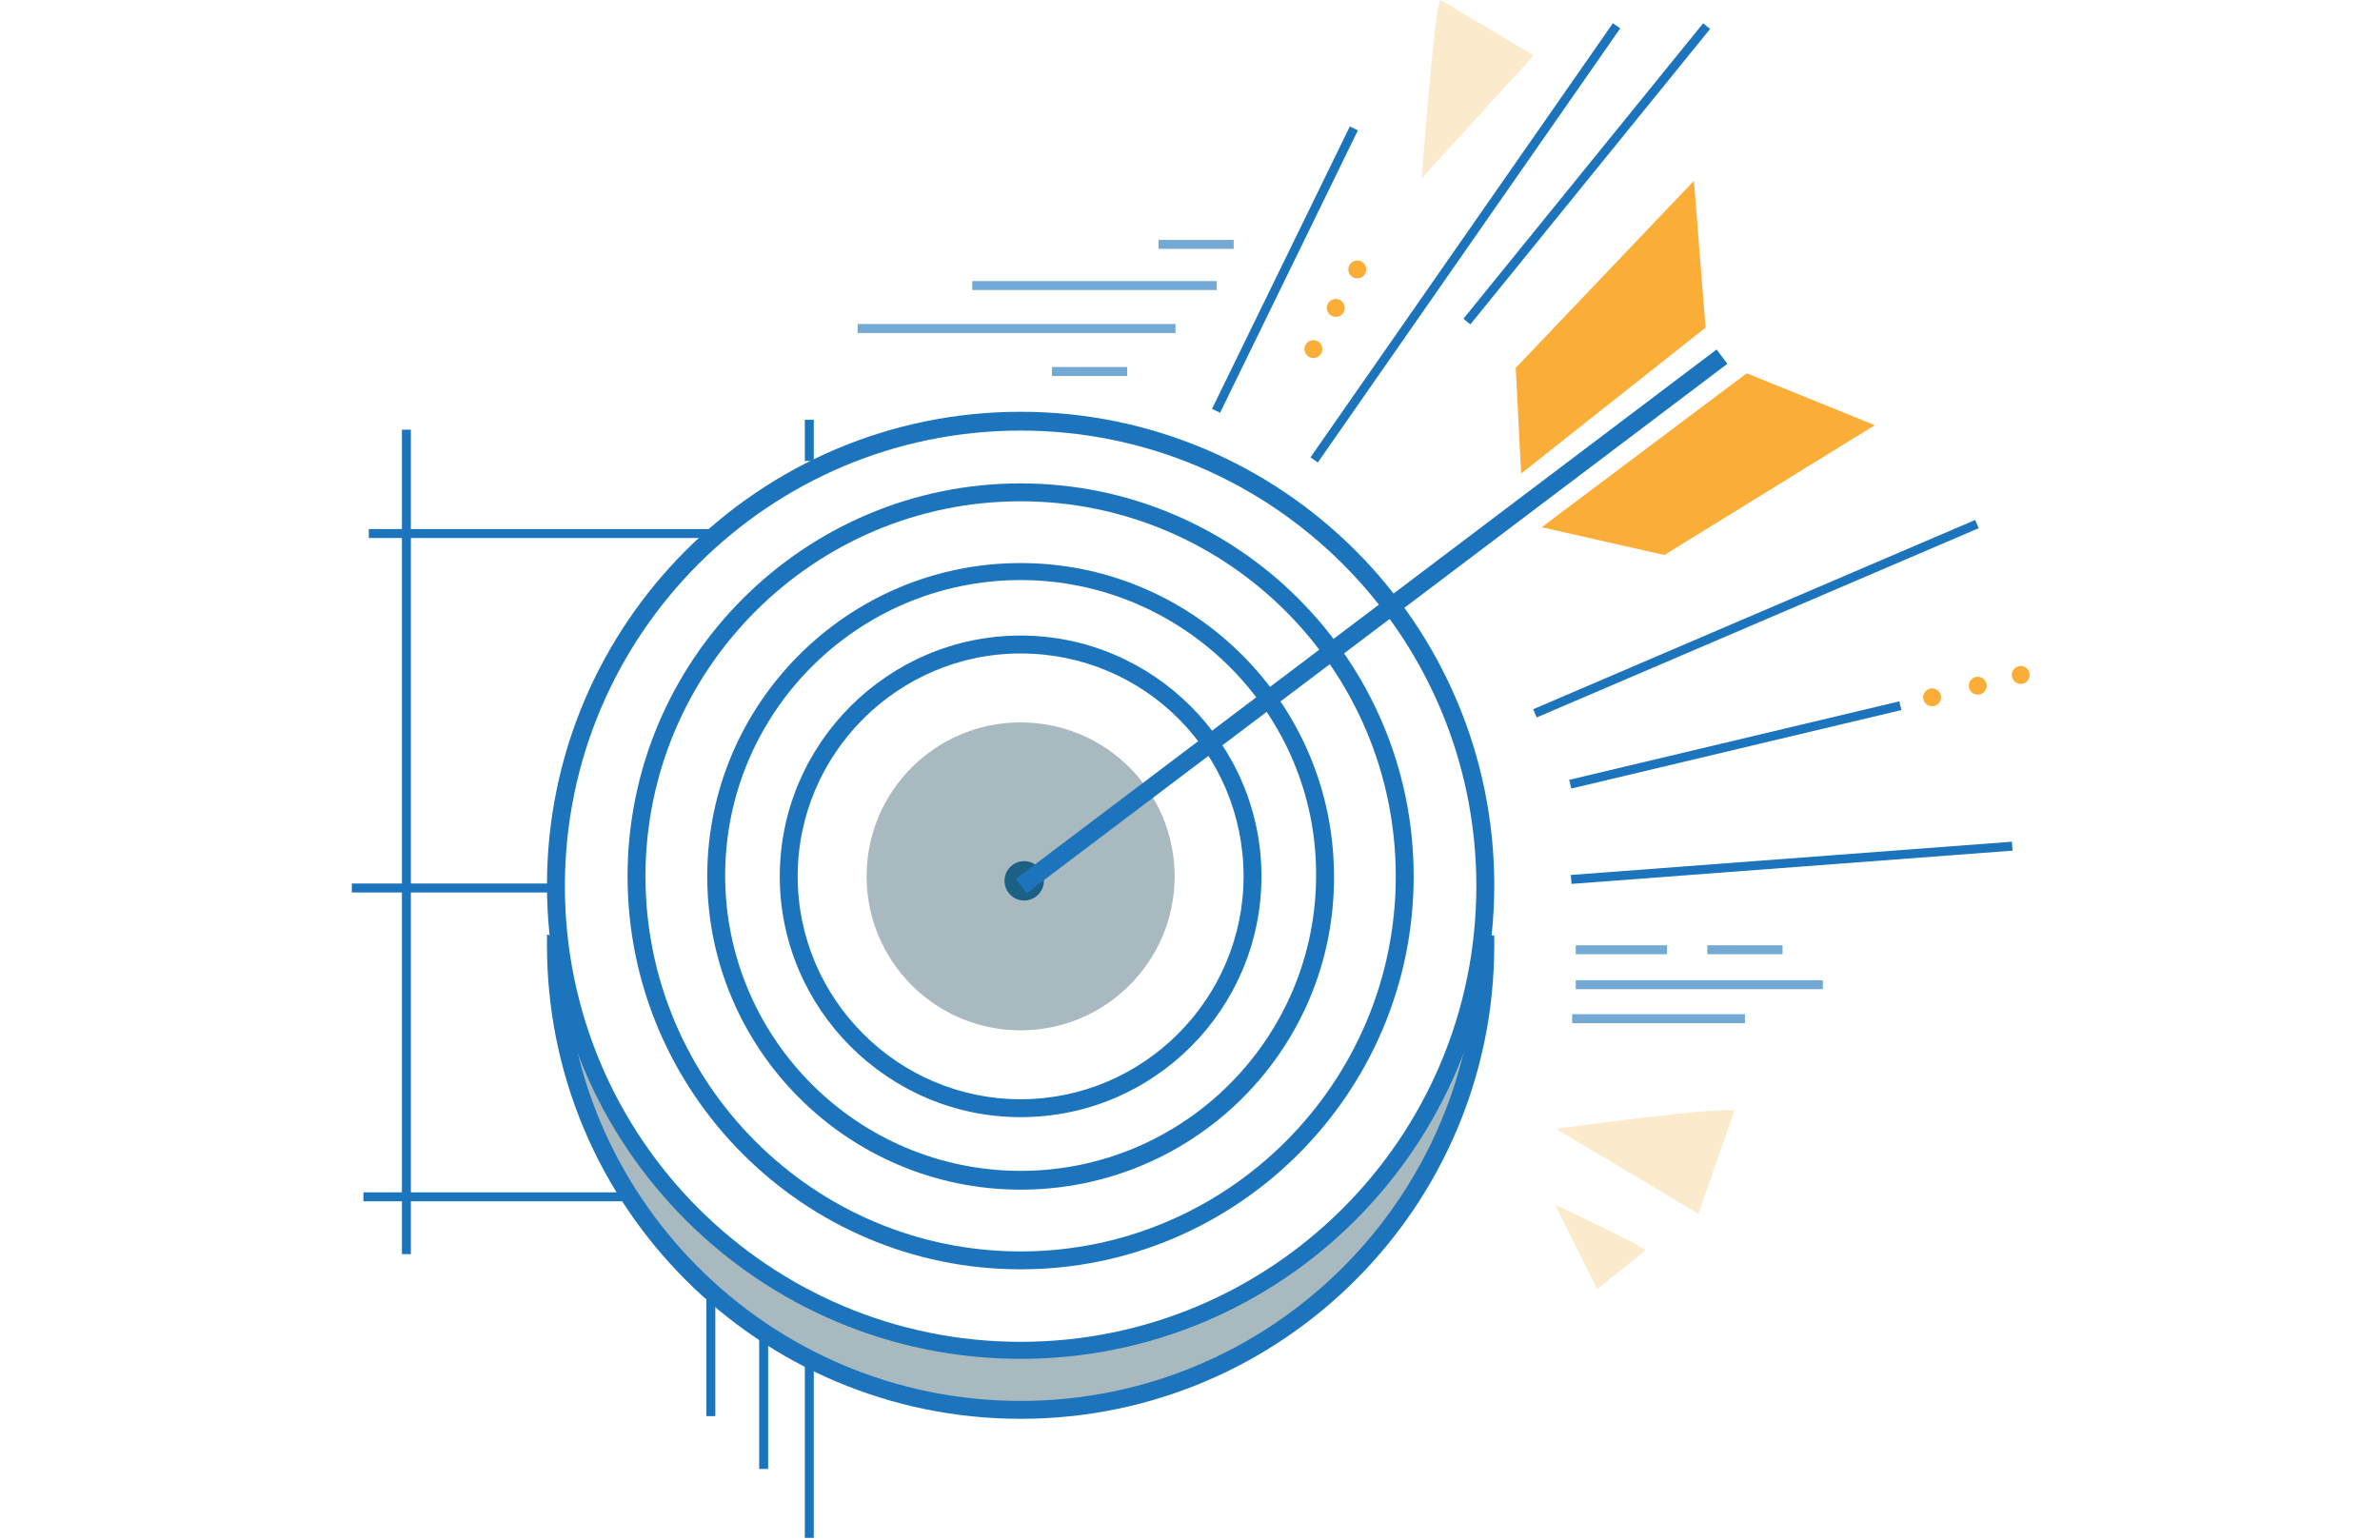 <?xml version="1.0" encoding="UTF-8"?>
<svg width="170px" height="110px" viewBox="0 0 170 110" version="1.1" xmlns="http://www.w3.org/2000/svg" xmlns:xlink="http://www.w3.org/1999/xlink">
    <!-- Generator: Sketch 39 (31667) - http://www.bohemiancoding.com/sketch -->
    <title>about mission</title>
    <desc>Created with Sketch.</desc>
    <defs></defs>
    <g id="Symbols" stroke="none" stroke-width="1" fill="none" fill-rule="evenodd">
        <g id="about-mission">
            <g id="4" transform="translate(25, 0)">
                <g id="Layer_1">
                    <g id="Group" opacity="0.62" transform="translate(86.977, 72.267)" fill="#1C75BC">
                        <g id="Rectangle-path">
                            <rect x="0.32" y="0.192" width="12.343" height="0.64"></rect>
                        </g>
                    </g>
                    <g id="Group" opacity="0.62" transform="translate(86.977, 69.709)" fill="#1C75BC">
                        <g id="Rectangle-path">
                            <rect x="0.576" y="0.32" width="17.651" height="0.64"></rect>
                        </g>
                    </g>
                    <g id="Group" opacity="0.62" transform="translate(86.977, 67.151)" fill="#1C75BC">
                        <g id="Rectangle-path">
                            <rect x="0.576" y="0.384" width="6.523" height="0.64"></rect>
                        </g>
                    </g>
                    <g id="Group" opacity="0.62" transform="translate(96.57, 67.151)" fill="#1C75BC">
                        <g id="Rectangle-path">
                            <rect x="0.384" y="0.384" width="5.372" height="0.64"></rect>
                        </g>
                    </g>
                    <g id="Group" opacity="0.62" transform="translate(35.814, 23.023)" fill="#1C75BC">
                        <g id="Rectangle-path">
                            <rect x="0.448" y="0.128" width="22.703" height="0.64"></rect>
                        </g>
                    </g>
                    <g id="Group" opacity="0.62" transform="translate(44.128, 19.826)" fill="#1C75BC">
                        <g id="Rectangle-path">
                            <rect x="0.32" y="0.256" width="17.459" height="0.64"></rect>
                        </g>
                    </g>
                    <g id="Group" opacity="0.62" transform="translate(57.558, 16.628)" fill="#1C75BC">
                        <g id="Rectangle-path">
                            <rect x="0.192" y="0.512" width="5.372" height="0.64"></rect>
                        </g>
                    </g>
                    <g id="Group" opacity="0.62" transform="translate(49.884, 26.221)" fill="#1C75BC">
                        <g id="Rectangle-path">
                            <rect x="0.256" y="0" width="5.372" height="0.64"></rect>
                        </g>
                    </g>
                    <g id="Group" opacity="0.62" transform="translate(36.453, 51.163)" fill="#738E98">
                        <ellipse id="Oval" cx="11.448" cy="11.448" rx="11" ry="11"></ellipse>
                    </g>
                    <g id="Group" transform="translate(111.919, 47.326)" fill="#FBAE37">
                        <ellipse id="Oval" cx="1.087" cy="2.494" rx="0.64" ry="0.64"></ellipse>
                        <ellipse id="Oval" cx="4.349" cy="1.663" rx="0.64" ry="0.64"></ellipse>
                        <ellipse id="Oval" cx="7.419" cy="0.895" rx="0.64" ry="0.64"></ellipse>
                    </g>
                    <g id="Group" transform="translate(67.791, 18.547)" fill="#FBAE37">
                        <ellipse id="Oval" cx="1.023" cy="6.395" rx="0.64" ry="0.64"></ellipse>
                        <ellipse id="Oval" cx="2.622" cy="3.453" rx="0.64" ry="0.64"></ellipse>
                        <ellipse id="Oval" cx="4.157" cy="0.703" rx="0.64" ry="0.64"></ellipse>
                    </g>
                    <ellipse id="Oval" fill="#1A6185" cx="48.157" cy="62.93" rx="1.407" ry="1.407"></ellipse>
                    <path d="M47.901,79.814 C38.436,79.814 30.698,72.076 30.698,62.61 C30.698,53.145 38.436,45.407 47.901,45.407 C57.366,45.407 65.105,53.145 65.105,62.61 C65.105,72.076 57.43,79.814 47.901,79.814 L47.901,79.814 Z M47.901,46.686 C39.14,46.686 31.977,53.849 31.977,62.61 C31.977,71.372 39.14,78.535 47.901,78.535 C56.663,78.535 63.826,71.372 63.826,62.61 C63.826,53.785 56.727,46.686 47.901,46.686 L47.901,46.686 Z" id="Shape" fill="#1C75BC"></path>
                    <path d="M47.901,84.994 C35.558,84.994 25.517,74.953 25.517,62.61 C25.517,50.267 35.558,40.227 47.901,40.227 C60.244,40.227 70.285,50.267 70.285,62.61 C70.349,74.953 60.308,84.994 47.901,84.994 L47.901,84.994 Z M47.901,41.442 C36.262,41.442 26.797,50.907 26.797,62.547 C26.797,74.186 36.262,83.651 47.901,83.651 C59.541,83.651 69.006,74.186 69.006,62.547 C69.07,50.971 59.541,41.442 47.901,41.442 L47.901,41.442 Z" id="Shape" fill="#1C75BC"></path>
                    <path d="M47.901,90.686 C32.424,90.686 19.826,78.087 19.826,62.61 C19.826,47.134 32.424,34.535 47.901,34.535 C63.378,34.535 75.977,47.134 75.977,62.61 C75.977,78.087 63.378,90.686 47.901,90.686 L47.901,90.686 Z M47.901,35.814 C33.128,35.814 21.105,47.837 21.105,62.61 C21.105,77.384 33.128,89.407 47.901,89.407 C62.674,89.407 74.698,77.384 74.698,62.61 C74.698,47.837 62.674,35.814 47.901,35.814 L47.901,35.814 Z" id="Shape" fill="#1C75BC"></path>
                    <rect id="Rectangle-path" fill="#1C75BC" transform="translate(72.973, 44.391) rotate(52.922) translate(-72.973, -44.391) " x="72.334" y="13.022" width="1.279" height="62.738"></rect>
                    <rect id="Rectangle-path" fill="#1C75BC" transform="translate(100.423, 44.203) rotate(66.816) translate(-100.423, -44.203) " x="100.103" y="27.03" width="0.64" height="34.345"></rect>
                    <rect id="Rectangle-path" fill="#1C75BC" transform="translate(98.951, 53.222) rotate(76.621) translate(-98.951, -53.222) " x="98.631" y="41.103" width="0.64" height="24.239"></rect>
                    <rect id="Rectangle-path" fill="#1C75BC" transform="translate(102.978, 61.642) rotate(85.687) translate(-102.978, -61.642) " x="102.658" y="45.845" width="0.64" height="31.594"></rect>
                    <rect id="Rectangle-path" fill="#1C75BC" transform="translate(79.669, 17.35) rotate(34.855) translate(-79.669, -17.35) " x="79.349" y="-1.548" width="0.64" height="37.796"></rect>
                    <rect id="Rectangle-path" fill="#1C75BC" transform="translate(66.783, 19.261) rotate(26.009) translate(-66.783, -19.261) " x="66.463" y="8.038" width="0.64" height="22.447"></rect>
                    <rect id="Rectangle-path" fill="#1C75BC" transform="translate(88.34, 12.42) rotate(39.05) translate(-88.34, -12.42) " x="88.02" y="-1.17" width="0.64" height="27.18"></rect>
                    <polygon id="Shape" fill="#FBAE37" points="83.651 33.831 83.267 26.285 95.994 12.919 96.826 23.407"></polygon>
                    <polygon id="Shape" fill="#FBAE37" points="108.913 30.378 99.767 26.669 85.122 37.669 93.884 39.651"></polygon>
                    <g id="Group" opacity="0.37" transform="translate(85.698, 79.302)" fill="#F3C674">
                        <path d="M13.174,0.064 C12.599,-0.32 0.448,1.343 0.448,1.343 L10.616,7.419 L13.174,0.064 L13.174,0.064 Z" id="Shape"></path>
                    </g>
                    <g id="Group" opacity="0.37" transform="translate(85.698, 85.698)" fill="#F3C674">
                        <path d="M6.843,3.645 C6.715,3.326 0.384,0.384 0.384,0.384 L3.39,6.395 L6.843,3.645 L6.843,3.645 Z" id="Shape"></path>
                    </g>
                    <g id="Group" opacity="0.37" transform="translate(76.105, 0)" fill="#F3C674">
                        <path d="M1.791,0 C1.343,0.448 0.448,12.727 0.448,12.727 L8.442,3.965 L1.791,0 L1.791,0 Z" id="Shape"></path>
                    </g>
                    <rect id="Rectangle-path" fill="#1C75BC" x="0.128" y="63.122" width="14.198" height="0.64"></rect>
                    <rect id="Rectangle-path" fill="#1C75BC" x="32.488" y="29.994" width="0.64" height="2.942"></rect>
                    <rect id="Rectangle-path" fill="#1C75BC" x="32.488" y="97.401" width="0.64" height="12.471"></rect>
                    <rect id="Rectangle-path" fill="#1C75BC" x="29.227" y="95.547" width="0.64" height="9.401"></rect>
                    <rect id="Rectangle-path" fill="#1C75BC" x="25.453" y="91.773" width="0.64" height="9.401"></rect>
                    <rect id="Rectangle-path" fill="#1C75BC" x="3.709" y="30.698" width="0.64" height="58.901"></rect>
                    <rect id="Rectangle-path" fill="#1C75BC" x="0.959" y="85.186" width="18.61" height="0.64"></rect>
                    <g id="Group" opacity="0.62" transform="translate(14.709, 69.07)" fill="#738E98">
                        <path d="M0.064,0.064 C0.064,0.064 1.855,30.826 33.767,31.529 C61.395,30.506 66.256,2.814 66.256,2.814 C66.256,2.814 55.959,29.547 31.273,27.628 C13.43,23.919 6.651,18.099 0.064,0.064 L0.064,0.064 Z" id="Shape"></path>
                    </g>
                    <rect id="Rectangle-path" fill="#1C75BC" x="1.343" y="37.797" width="24.75" height="0.64"></rect>
                    <path d="M80.453,67.087 L80.453,67.535 C80.453,85.506 65.872,100.087 47.901,100.087 C29.93,100.087 15.349,85.506 15.349,67.535 L15.349,67.023 C14.901,66.959 14.517,66.895 14.07,66.767 L14.07,67.535 C14.07,86.209 29.227,101.366 47.901,101.366 C66.576,101.366 81.733,86.209 81.733,67.535 L81.733,66.831 C81.285,66.831 80.901,66.959 80.453,67.087 L80.453,67.087 Z" id="Shape" fill="#1C75BC"></path>
                    <path d="M47.901,97.081 C29.227,97.081 14.07,81.924 14.07,63.25 C14.07,44.576 29.227,29.419 47.901,29.419 C66.576,29.419 81.733,44.576 81.733,63.25 C81.733,81.924 66.576,97.081 47.901,97.081 L47.901,97.081 Z M47.901,30.762 C29.93,30.762 15.349,45.343 15.349,63.314 C15.349,81.285 29.93,95.866 47.901,95.866 C65.872,95.866 80.453,81.285 80.453,63.314 C80.453,45.343 65.872,30.762 47.901,30.762 L47.901,30.762 Z" id="Shape" fill="#1C75BC"></path>
                </g>
            </g>
        </g>
    </g>
</svg>